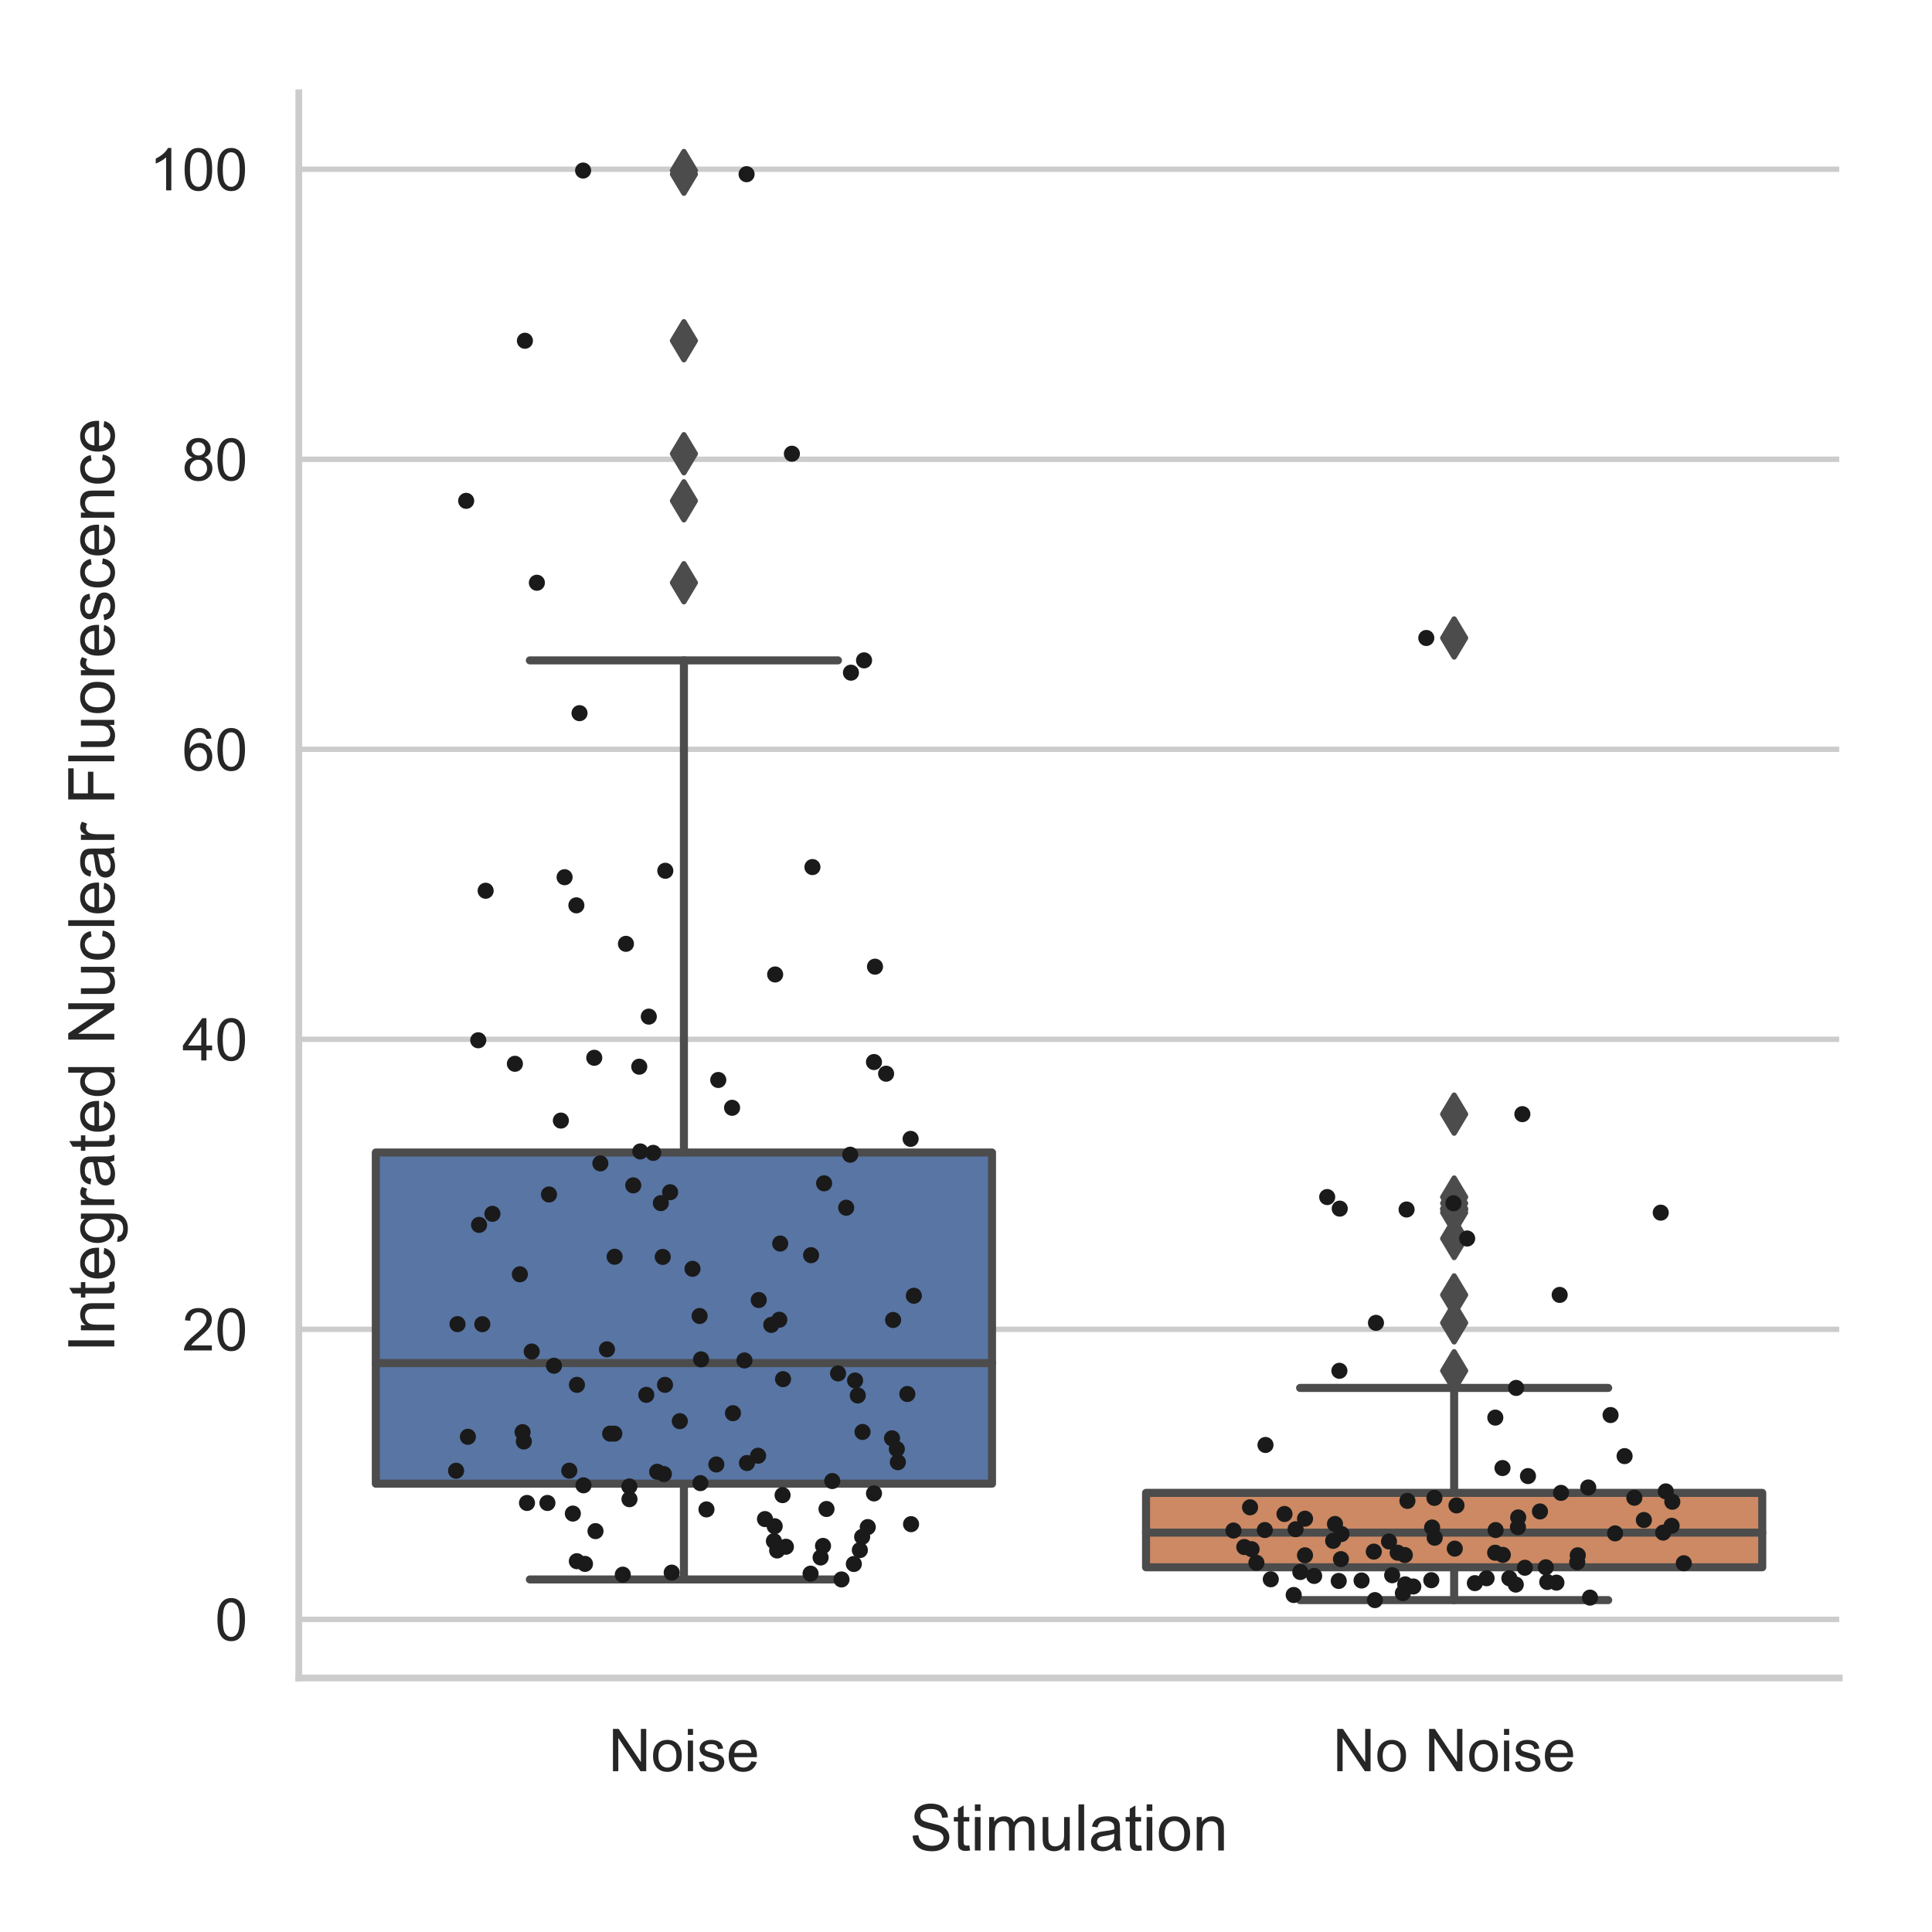 <?xml version="1.0" encoding="utf-8" standalone="no"?>
<!DOCTYPE svg PUBLIC "-//W3C//DTD SVG 1.1//EN"
  "http://www.w3.org/Graphics/SVG/1.1/DTD/svg11.dtd">
<!-- Created with matplotlib (http://matplotlib.org/) -->
<svg height="360pt" version="1.1" viewBox="0 0 360 360" width="360pt" xmlns="http://www.w3.org/2000/svg" xmlns:xlink="http://www.w3.org/1999/xlink">
 <defs>
  <style type="text/css">
*{stroke-linecap:butt;stroke-linejoin:round;}
  </style>
 </defs>
 <g id="figure_1">
  <g id="patch_1">
   <path d="M 0 360 
L 360 360 
L 360 0 
L 0 0 
z
" style="fill:#ffffff;"/>
  </g>
  <g id="axes_1">
   <g id="patch_2">
    <path d="M 55.676 312.66 
L 342.72 312.66 
L 342.72 17.28 
L 55.676 17.28 
z
" style="fill:#ffffff;"/>
   </g>
   <g id="matplotlib.axis_1">
    <g id="xtick_1">
     <g id="text_1">
      <!-- Noise -->
      <defs>
       <path d="M 7.625 0 
L 7.625 71.578 
L 17.328 71.578 
L 54.938 15.375 
L 54.938 71.578 
L 64.016 71.578 
L 64.016 0 
L 54.297 0 
L 16.703 56.25 
L 16.703 0 
z
" id="ArialMT-4e"/>
       <path d="M 3.328 25.922 
Q 3.328 40.328 11.328 47.266 
Q 18.016 53.031 27.641 53.031 
Q 38.328 53.031 45.109 46.016 
Q 51.906 39.016 51.906 26.656 
Q 51.906 16.656 48.906 10.906 
Q 45.906 5.172 40.156 2 
Q 34.422 -1.172 27.641 -1.172 
Q 16.75 -1.172 10.031 5.812 
Q 3.328 12.797 3.328 25.922 
z
M 12.359 25.922 
Q 12.359 15.969 16.703 11.016 
Q 21.047 6.062 27.641 6.062 
Q 34.188 6.062 38.531 11.031 
Q 42.875 16.016 42.875 26.219 
Q 42.875 35.844 38.5 40.797 
Q 34.125 45.75 27.641 45.75 
Q 21.047 45.75 16.703 40.812 
Q 12.359 35.891 12.359 25.922 
z
" id="ArialMT-6f"/>
       <path d="M 6.641 61.469 
L 6.641 71.578 
L 15.438 71.578 
L 15.438 61.469 
z
M 6.641 0 
L 6.641 51.859 
L 15.438 51.859 
L 15.438 0 
z
" id="ArialMT-69"/>
       <path d="M 3.078 15.484 
L 11.766 16.844 
Q 12.5 11.625 15.844 8.844 
Q 19.188 6.062 25.203 6.062 
Q 31.25 6.062 34.172 8.516 
Q 37.109 10.984 37.109 14.312 
Q 37.109 17.281 34.516 19 
Q 32.719 20.172 25.531 21.969 
Q 15.875 24.422 12.141 26.203 
Q 8.406 27.984 6.469 31.125 
Q 4.547 34.281 4.547 38.094 
Q 4.547 41.547 6.125 44.5 
Q 7.719 47.469 10.453 49.422 
Q 12.5 50.922 16.031 51.969 
Q 19.578 53.031 23.641 53.031 
Q 29.734 53.031 34.344 51.266 
Q 38.969 49.516 41.156 46.5 
Q 43.359 43.5 44.188 38.484 
L 35.594 37.312 
Q 35.016 41.312 32.203 43.547 
Q 29.391 45.797 24.266 45.797 
Q 18.219 45.797 15.625 43.797 
Q 13.031 41.797 13.031 39.109 
Q 13.031 37.406 14.109 36.031 
Q 15.188 34.625 17.484 33.688 
Q 18.797 33.203 25.25 31.453 
Q 34.578 28.953 38.25 27.359 
Q 41.938 25.781 44.031 22.75 
Q 46.141 19.734 46.141 15.234 
Q 46.141 10.844 43.578 6.953 
Q 41.016 3.078 36.172 0.953 
Q 31.344 -1.172 25.25 -1.172 
Q 15.141 -1.172 9.844 3.031 
Q 4.547 7.234 3.078 15.484 
z
" id="ArialMT-73"/>
       <path d="M 42.094 16.703 
L 51.172 15.578 
Q 49.031 7.625 43.219 3.219 
Q 37.406 -1.172 28.375 -1.172 
Q 17 -1.172 10.328 5.828 
Q 3.656 12.844 3.656 25.484 
Q 3.656 38.578 10.391 45.797 
Q 17.141 53.031 27.875 53.031 
Q 38.281 53.031 44.875 45.953 
Q 51.469 38.875 51.469 26.031 
Q 51.469 25.25 51.422 23.688 
L 12.75 23.688 
Q 13.234 15.141 17.578 10.594 
Q 21.922 6.062 28.422 6.062 
Q 33.25 6.062 36.672 8.594 
Q 40.094 11.141 42.094 16.703 
z
M 13.234 30.906 
L 42.188 30.906 
Q 41.609 37.453 38.875 40.719 
Q 34.672 45.797 27.984 45.797 
Q 21.922 45.797 17.797 41.75 
Q 13.672 37.703 13.234 30.906 
z
" id="ArialMT-65"/>
      </defs>
      <g style="fill:#262626;" transform="translate(113.376 330.034)scale(0.11 -0.11)">
       <use xlink:href="#ArialMT-4e"/>
       <use x="72.217" xlink:href="#ArialMT-6f"/>
       <use x="127.832" xlink:href="#ArialMT-69"/>
       <use x="150.049" xlink:href="#ArialMT-73"/>
       <use x="200.049" xlink:href="#ArialMT-65"/>
      </g>
     </g>
    </g>
    <g id="xtick_2">
     <g id="text_2">
      <!-- No Noise -->
      <defs>
       <path id="ArialMT-20"/>
      </defs>
      <g style="fill:#262626;" transform="translate(248.339 330.034)scale(0.11 -0.11)">
       <use xlink:href="#ArialMT-4e"/>
       <use x="72.217" xlink:href="#ArialMT-6f"/>
       <use x="127.832" xlink:href="#ArialMT-20"/>
       <use x="155.615" xlink:href="#ArialMT-4e"/>
       <use x="227.832" xlink:href="#ArialMT-6f"/>
       <use x="283.447" xlink:href="#ArialMT-69"/>
       <use x="305.664" xlink:href="#ArialMT-73"/>
       <use x="355.664" xlink:href="#ArialMT-65"/>
      </g>
     </g>
    </g>
    <g id="text_3">
     <!-- Stimulation -->
     <defs>
      <path d="M 4.5 23 
L 13.422 23.781 
Q 14.062 18.406 16.375 14.969 
Q 18.703 11.531 23.578 9.406 
Q 28.469 7.281 34.578 7.281 
Q 39.984 7.281 44.141 8.891 
Q 48.297 10.5 50.312 13.297 
Q 52.344 16.109 52.344 19.438 
Q 52.344 22.797 50.391 25.312 
Q 48.438 27.828 43.953 29.547 
Q 41.062 30.672 31.203 33.031 
Q 21.344 35.406 17.391 37.5 
Q 12.25 40.188 9.734 44.156 
Q 7.234 48.141 7.234 53.078 
Q 7.234 58.5 10.297 63.203 
Q 13.375 67.922 19.281 70.359 
Q 25.203 72.797 32.422 72.797 
Q 40.375 72.797 46.453 70.234 
Q 52.547 67.672 55.812 62.688 
Q 59.078 57.719 59.328 51.422 
L 50.25 50.734 
Q 49.516 57.516 45.281 60.984 
Q 41.062 64.453 32.812 64.453 
Q 24.219 64.453 20.281 61.297 
Q 16.359 58.156 16.359 53.719 
Q 16.359 49.859 19.141 47.359 
Q 21.875 44.875 33.422 42.266 
Q 44.969 39.656 49.266 37.703 
Q 55.516 34.812 58.484 30.391 
Q 61.469 25.984 61.469 20.219 
Q 61.469 14.5 58.203 9.438 
Q 54.938 4.391 48.797 1.578 
Q 42.672 -1.219 35.016 -1.219 
Q 25.297 -1.219 18.719 1.609 
Q 12.156 4.438 8.422 10.125 
Q 4.688 15.828 4.5 23 
z
" id="ArialMT-53"/>
      <path d="M 25.781 7.859 
L 27.047 0.094 
Q 23.344 -0.688 20.406 -0.688 
Q 15.625 -0.688 12.984 0.828 
Q 10.359 2.344 9.281 4.812 
Q 8.203 7.281 8.203 15.188 
L 8.203 45.016 
L 1.766 45.016 
L 1.766 51.859 
L 8.203 51.859 
L 8.203 64.703 
L 16.938 69.969 
L 16.938 51.859 
L 25.781 51.859 
L 25.781 45.016 
L 16.938 45.016 
L 16.938 14.703 
Q 16.938 10.938 17.406 9.859 
Q 17.875 8.797 18.922 8.156 
Q 19.969 7.516 21.922 7.516 
Q 23.391 7.516 25.781 7.859 
z
" id="ArialMT-74"/>
      <path d="M 6.594 0 
L 6.594 51.859 
L 14.453 51.859 
L 14.453 44.578 
Q 16.891 48.391 20.938 50.703 
Q 25 53.031 30.172 53.031 
Q 35.938 53.031 39.625 50.641 
Q 43.312 48.25 44.828 43.953 
Q 50.984 53.031 60.844 53.031 
Q 68.562 53.031 72.703 48.75 
Q 76.859 44.484 76.859 35.594 
L 76.859 0 
L 68.109 0 
L 68.109 32.672 
Q 68.109 37.938 67.25 40.25 
Q 66.406 42.578 64.156 43.984 
Q 61.922 45.406 58.891 45.406 
Q 53.422 45.406 49.797 41.766 
Q 46.188 38.141 46.188 30.125 
L 46.188 0 
L 37.406 0 
L 37.406 33.688 
Q 37.406 39.547 35.25 42.469 
Q 33.109 45.406 28.219 45.406 
Q 24.516 45.406 21.359 43.453 
Q 18.219 41.5 16.797 37.734 
Q 15.375 33.984 15.375 26.906 
L 15.375 0 
z
" id="ArialMT-6d"/>
      <path d="M 40.578 0 
L 40.578 7.625 
Q 34.516 -1.172 24.125 -1.172 
Q 19.531 -1.172 15.547 0.578 
Q 11.578 2.344 9.641 5 
Q 7.719 7.672 6.938 11.531 
Q 6.391 14.109 6.391 19.734 
L 6.391 51.859 
L 15.188 51.859 
L 15.188 23.094 
Q 15.188 16.219 15.719 13.812 
Q 16.547 10.359 19.234 8.375 
Q 21.922 6.391 25.875 6.391 
Q 29.828 6.391 33.297 8.422 
Q 36.766 10.453 38.203 13.938 
Q 39.656 17.438 39.656 24.078 
L 39.656 51.859 
L 48.438 51.859 
L 48.438 0 
z
" id="ArialMT-75"/>
      <path d="M 6.391 0 
L 6.391 71.578 
L 15.188 71.578 
L 15.188 0 
z
" id="ArialMT-6c"/>
      <path d="M 40.438 6.391 
Q 35.547 2.25 31.031 0.531 
Q 26.516 -1.172 21.344 -1.172 
Q 12.797 -1.172 8.203 3 
Q 3.609 7.172 3.609 13.672 
Q 3.609 17.484 5.344 20.625 
Q 7.078 23.781 9.891 25.688 
Q 12.703 27.594 16.219 28.562 
Q 18.797 29.25 24.031 29.891 
Q 34.672 31.156 39.703 32.906 
Q 39.75 34.719 39.75 35.203 
Q 39.75 40.578 37.25 42.781 
Q 33.891 45.75 27.25 45.75 
Q 21.047 45.75 18.094 43.578 
Q 15.141 41.406 13.719 35.891 
L 5.125 37.062 
Q 6.297 42.578 8.984 45.969 
Q 11.672 49.359 16.75 51.188 
Q 21.828 53.031 28.516 53.031 
Q 35.156 53.031 39.297 51.469 
Q 43.453 49.906 45.406 47.531 
Q 47.359 45.172 48.141 41.547 
Q 48.578 39.312 48.578 33.453 
L 48.578 21.734 
Q 48.578 9.469 49.141 6.219 
Q 49.703 2.984 51.375 0 
L 42.188 0 
Q 40.828 2.734 40.438 6.391 
z
M 39.703 26.031 
Q 34.906 24.078 25.344 22.703 
Q 19.922 21.922 17.672 20.938 
Q 15.438 19.969 14.203 18.094 
Q 12.984 16.219 12.984 13.922 
Q 12.984 10.406 15.641 8.062 
Q 18.312 5.719 23.438 5.719 
Q 28.516 5.719 32.469 7.938 
Q 36.422 10.156 38.281 14.016 
Q 39.703 17 39.703 22.797 
z
" id="ArialMT-61"/>
      <path d="M 6.594 0 
L 6.594 51.859 
L 14.5 51.859 
L 14.5 44.484 
Q 20.219 53.031 31 53.031 
Q 35.688 53.031 39.625 51.344 
Q 43.562 49.656 45.516 46.922 
Q 47.469 44.188 48.25 40.438 
Q 48.734 37.984 48.734 31.891 
L 48.734 0 
L 39.938 0 
L 39.938 31.547 
Q 39.938 36.922 38.906 39.578 
Q 37.891 42.234 35.281 43.812 
Q 32.672 45.406 29.156 45.406 
Q 23.531 45.406 19.453 41.844 
Q 15.375 38.281 15.375 28.328 
L 15.375 0 
z
" id="ArialMT-6e"/>
     </defs>
     <g style="fill:#262626;" transform="translate(169.519 344.809)scale(0.12 -0.12)">
      <use xlink:href="#ArialMT-53"/>
      <use x="66.699" xlink:href="#ArialMT-74"/>
      <use x="94.482" xlink:href="#ArialMT-69"/>
      <use x="116.699" xlink:href="#ArialMT-6d"/>
      <use x="200" xlink:href="#ArialMT-75"/>
      <use x="255.615" xlink:href="#ArialMT-6c"/>
      <use x="277.832" xlink:href="#ArialMT-61"/>
      <use x="333.447" xlink:href="#ArialMT-74"/>
      <use x="361.23" xlink:href="#ArialMT-69"/>
      <use x="383.447" xlink:href="#ArialMT-6f"/>
      <use x="439.062" xlink:href="#ArialMT-6e"/>
     </g>
    </g>
   </g>
   <g id="matplotlib.axis_2">
    <g id="ytick_1">
     <g id="line2d_1">
      <path clip-path="url(#pfb926c7685)" d="M 55.676 301.742 
L 342.72 301.742 
" style="fill:none;stroke:#cccccc;stroke-linecap:round;"/>
     </g>
     <g id="text_4">
      <!-- 0 -->
      <defs>
       <path d="M 4.156 35.297 
Q 4.156 48 6.766 55.734 
Q 9.375 63.484 14.516 67.672 
Q 19.672 71.875 27.484 71.875 
Q 33.25 71.875 37.594 69.547 
Q 41.938 67.234 44.766 62.859 
Q 47.609 58.5 49.219 52.219 
Q 50.828 45.953 50.828 35.297 
Q 50.828 22.703 48.234 14.969 
Q 45.656 7.234 40.5 3 
Q 35.359 -1.219 27.484 -1.219 
Q 17.141 -1.219 11.234 6.203 
Q 4.156 15.141 4.156 35.297 
z
M 13.188 35.297 
Q 13.188 17.672 17.312 11.828 
Q 21.438 6 27.484 6 
Q 33.547 6 37.672 11.859 
Q 41.797 17.719 41.797 35.297 
Q 41.797 52.984 37.672 58.781 
Q 33.547 64.594 27.391 64.594 
Q 21.344 64.594 17.719 59.469 
Q 13.188 52.938 13.188 35.297 
z
" id="ArialMT-30"/>
      </defs>
      <g style="fill:#262626;" transform="translate(40.059 305.679)scale(0.11 -0.11)">
       <use xlink:href="#ArialMT-30"/>
      </g>
     </g>
    </g>
    <g id="ytick_2">
     <g id="line2d_2">
      <path clip-path="url(#pfb926c7685)" d="M 55.676 247.701 
L 342.72 247.701 
" style="fill:none;stroke:#cccccc;stroke-linecap:round;"/>
     </g>
     <g id="text_5">
      <!-- 20 -->
      <defs>
       <path d="M 50.344 8.453 
L 50.344 0 
L 3.031 0 
Q 2.938 3.172 4.047 6.109 
Q 5.859 10.938 9.828 15.625 
Q 13.812 20.312 21.344 26.469 
Q 33.016 36.031 37.109 41.625 
Q 41.219 47.219 41.219 52.203 
Q 41.219 57.422 37.469 61 
Q 33.734 64.594 27.734 64.594 
Q 21.391 64.594 17.578 60.781 
Q 13.766 56.984 13.719 50.25 
L 4.688 51.172 
Q 5.609 61.281 11.656 66.578 
Q 17.719 71.875 27.938 71.875 
Q 38.234 71.875 44.234 66.156 
Q 50.25 60.453 50.25 52 
Q 50.25 47.703 48.484 43.547 
Q 46.734 39.406 42.656 34.812 
Q 38.578 30.219 29.109 22.219 
Q 21.188 15.578 18.938 13.203 
Q 16.703 10.844 15.234 8.453 
z
" id="ArialMT-32"/>
      </defs>
      <g style="fill:#262626;" transform="translate(33.942 251.638)scale(0.11 -0.11)">
       <use xlink:href="#ArialMT-32"/>
       <use x="55.615" xlink:href="#ArialMT-30"/>
      </g>
     </g>
    </g>
    <g id="ytick_3">
     <g id="line2d_3">
      <path clip-path="url(#pfb926c7685)" d="M 55.676 193.661 
L 342.72 193.661 
" style="fill:none;stroke:#cccccc;stroke-linecap:round;"/>
     </g>
     <g id="text_6">
      <!-- 40 -->
      <defs>
       <path d="M 32.328 0 
L 32.328 17.141 
L 1.266 17.141 
L 1.266 25.203 
L 33.938 71.578 
L 41.109 71.578 
L 41.109 25.203 
L 50.781 25.203 
L 50.781 17.141 
L 41.109 17.141 
L 41.109 0 
z
M 32.328 25.203 
L 32.328 57.469 
L 9.906 25.203 
z
" id="ArialMT-34"/>
      </defs>
      <g style="fill:#262626;" transform="translate(33.942 197.597)scale(0.11 -0.11)">
       <use xlink:href="#ArialMT-34"/>
       <use x="55.615" xlink:href="#ArialMT-30"/>
      </g>
     </g>
    </g>
    <g id="ytick_4">
     <g id="line2d_4">
      <path clip-path="url(#pfb926c7685)" d="M 55.676 139.62 
L 342.72 139.62 
" style="fill:none;stroke:#cccccc;stroke-linecap:round;"/>
     </g>
     <g id="text_7">
      <!-- 60 -->
      <defs>
       <path d="M 49.75 54.047 
L 41.016 53.375 
Q 39.844 58.547 37.703 60.891 
Q 34.125 64.656 28.906 64.656 
Q 24.703 64.656 21.531 62.312 
Q 17.391 59.281 14.984 53.469 
Q 12.594 47.656 12.5 36.922 
Q 15.672 41.75 20.266 44.094 
Q 24.859 46.438 29.891 46.438 
Q 38.672 46.438 44.844 39.969 
Q 51.031 33.5 51.031 23.25 
Q 51.031 16.5 48.125 10.719 
Q 45.219 4.938 40.141 1.859 
Q 35.062 -1.219 28.609 -1.219 
Q 17.625 -1.219 10.688 6.859 
Q 3.766 14.938 3.766 33.5 
Q 3.766 54.25 11.422 63.672 
Q 18.109 71.875 29.438 71.875 
Q 37.891 71.875 43.281 67.141 
Q 48.688 62.406 49.75 54.047 
z
M 13.875 23.188 
Q 13.875 18.656 15.797 14.5 
Q 17.719 10.359 21.188 8.172 
Q 24.656 6 28.469 6 
Q 34.031 6 38.031 10.484 
Q 42.047 14.984 42.047 22.703 
Q 42.047 30.125 38.078 34.391 
Q 34.125 38.672 28.125 38.672 
Q 22.172 38.672 18.016 34.391 
Q 13.875 30.125 13.875 23.188 
z
" id="ArialMT-36"/>
      </defs>
      <g style="fill:#262626;" transform="translate(33.942 143.557)scale(0.11 -0.11)">
       <use xlink:href="#ArialMT-36"/>
       <use x="55.615" xlink:href="#ArialMT-30"/>
      </g>
     </g>
    </g>
    <g id="ytick_5">
     <g id="line2d_5">
      <path clip-path="url(#pfb926c7685)" d="M 55.676 85.579 
L 342.72 85.579 
" style="fill:none;stroke:#cccccc;stroke-linecap:round;"/>
     </g>
     <g id="text_8">
      <!-- 80 -->
      <defs>
       <path d="M 17.672 38.812 
Q 12.203 40.828 9.562 44.531 
Q 6.938 48.25 6.938 53.422 
Q 6.938 61.234 12.547 66.547 
Q 18.172 71.875 27.484 71.875 
Q 36.859 71.875 42.578 66.422 
Q 48.297 60.984 48.297 53.172 
Q 48.297 48.188 45.672 44.5 
Q 43.062 40.828 37.75 38.812 
Q 44.344 36.672 47.781 31.875 
Q 51.219 27.094 51.219 20.453 
Q 51.219 11.281 44.719 5.031 
Q 38.234 -1.219 27.641 -1.219 
Q 17.047 -1.219 10.547 5.047 
Q 4.047 11.328 4.047 20.703 
Q 4.047 27.688 7.594 32.391 
Q 11.141 37.109 17.672 38.812 
z
M 15.922 53.719 
Q 15.922 48.641 19.188 45.406 
Q 22.469 42.188 27.688 42.188 
Q 32.766 42.188 36.016 45.375 
Q 39.266 48.578 39.266 53.219 
Q 39.266 58.062 35.906 61.359 
Q 32.562 64.656 27.594 64.656 
Q 22.562 64.656 19.234 61.422 
Q 15.922 58.203 15.922 53.719 
z
M 13.094 20.656 
Q 13.094 16.891 14.875 13.375 
Q 16.656 9.859 20.172 7.922 
Q 23.688 6 27.734 6 
Q 34.031 6 38.125 10.047 
Q 42.234 14.109 42.234 20.359 
Q 42.234 26.703 38.016 30.859 
Q 33.797 35.016 27.438 35.016 
Q 21.234 35.016 17.156 30.906 
Q 13.094 26.812 13.094 20.656 
z
" id="ArialMT-38"/>
      </defs>
      <g style="fill:#262626;" transform="translate(33.942 89.516)scale(0.11 -0.11)">
       <use xlink:href="#ArialMT-38"/>
       <use x="55.615" xlink:href="#ArialMT-30"/>
      </g>
     </g>
    </g>
    <g id="ytick_6">
     <g id="line2d_6">
      <path clip-path="url(#pfb926c7685)" d="M 55.676 31.539 
L 342.72 31.539 
" style="fill:none;stroke:#cccccc;stroke-linecap:round;"/>
     </g>
     <g id="text_9">
      <!-- 100 -->
      <defs>
       <path d="M 37.25 0 
L 28.469 0 
L 28.469 56 
Q 25.297 52.984 20.141 49.953 
Q 14.984 46.922 10.891 45.406 
L 10.891 53.906 
Q 18.266 57.375 23.781 62.297 
Q 29.297 67.234 31.594 71.875 
L 37.25 71.875 
z
" id="ArialMT-31"/>
      </defs>
      <g style="fill:#262626;" transform="translate(27.825 35.476)scale(0.11 -0.11)">
       <use xlink:href="#ArialMT-31"/>
       <use x="55.615" xlink:href="#ArialMT-30"/>
       <use x="111.23" xlink:href="#ArialMT-30"/>
      </g>
     </g>
    </g>
    <g id="text_10">
     <!-- Integrated Nuclear Fluorescence -->
     <defs>
      <path d="M 9.328 0 
L 9.328 71.578 
L 18.797 71.578 
L 18.797 0 
z
" id="ArialMT-49"/>
      <path d="M 4.984 -4.297 
L 13.531 -5.562 
Q 14.062 -9.516 16.5 -11.328 
Q 19.781 -13.766 25.438 -13.766 
Q 31.547 -13.766 34.859 -11.328 
Q 38.188 -8.891 39.359 -4.5 
Q 40.047 -1.812 39.984 6.781 
Q 34.234 0 25.641 0 
Q 14.938 0 9.078 7.719 
Q 3.219 15.438 3.219 26.219 
Q 3.219 33.641 5.906 39.906 
Q 8.594 46.188 13.688 49.609 
Q 18.797 53.031 25.688 53.031 
Q 34.859 53.031 40.828 45.609 
L 40.828 51.859 
L 48.922 51.859 
L 48.922 7.031 
Q 48.922 -5.078 46.453 -10.125 
Q 44 -15.188 38.641 -18.109 
Q 33.297 -21.047 25.484 -21.047 
Q 16.219 -21.047 10.5 -16.875 
Q 4.781 -12.703 4.984 -4.297 
z
M 12.25 26.859 
Q 12.25 16.656 16.297 11.969 
Q 20.359 7.281 26.469 7.281 
Q 32.516 7.281 36.609 11.938 
Q 40.719 16.609 40.719 26.562 
Q 40.719 36.078 36.5 40.906 
Q 32.281 45.75 26.312 45.75 
Q 20.453 45.75 16.344 40.984 
Q 12.25 36.234 12.25 26.859 
z
" id="ArialMT-67"/>
      <path d="M 6.5 0 
L 6.5 51.859 
L 14.406 51.859 
L 14.406 44 
Q 17.438 49.516 20 51.266 
Q 22.562 53.031 25.641 53.031 
Q 30.078 53.031 34.672 50.203 
L 31.641 42.047 
Q 28.422 43.953 25.203 43.953 
Q 22.312 43.953 20.016 42.219 
Q 17.719 40.484 16.75 37.406 
Q 15.281 32.719 15.281 27.156 
L 15.281 0 
z
" id="ArialMT-72"/>
      <path d="M 40.234 0 
L 40.234 6.547 
Q 35.297 -1.172 25.734 -1.172 
Q 19.531 -1.172 14.328 2.25 
Q 9.125 5.672 6.266 11.797 
Q 3.422 17.922 3.422 25.875 
Q 3.422 33.641 6 39.969 
Q 8.594 46.297 13.766 49.656 
Q 18.953 53.031 25.344 53.031 
Q 30.031 53.031 33.688 51.047 
Q 37.359 49.078 39.656 45.906 
L 39.656 71.578 
L 48.391 71.578 
L 48.391 0 
z
M 12.453 25.875 
Q 12.453 15.922 16.641 10.984 
Q 20.844 6.062 26.562 6.062 
Q 32.328 6.062 36.344 10.766 
Q 40.375 15.484 40.375 25.141 
Q 40.375 35.797 36.266 40.766 
Q 32.172 45.75 26.172 45.75 
Q 20.312 45.75 16.375 40.969 
Q 12.453 36.188 12.453 25.875 
z
" id="ArialMT-64"/>
      <path d="M 40.438 19 
L 49.078 17.875 
Q 47.656 8.938 41.812 3.875 
Q 35.984 -1.172 27.484 -1.172 
Q 16.844 -1.172 10.375 5.781 
Q 3.906 12.75 3.906 25.734 
Q 3.906 34.125 6.688 40.422 
Q 9.469 46.734 15.156 49.875 
Q 20.844 53.031 27.547 53.031 
Q 35.984 53.031 41.359 48.75 
Q 46.734 44.484 48.25 36.625 
L 39.703 35.297 
Q 38.484 40.531 35.375 43.156 
Q 32.281 45.797 27.875 45.797 
Q 21.234 45.797 17.078 41.031 
Q 12.938 36.281 12.938 25.984 
Q 12.938 15.531 16.938 10.797 
Q 20.953 6.062 27.391 6.062 
Q 32.562 6.062 36.031 9.234 
Q 39.5 12.406 40.438 19 
z
" id="ArialMT-63"/>
      <path d="M 8.203 0 
L 8.203 71.578 
L 56.5 71.578 
L 56.5 63.141 
L 17.672 63.141 
L 17.672 40.969 
L 51.266 40.969 
L 51.266 32.516 
L 17.672 32.516 
L 17.672 0 
z
" id="ArialMT-46"/>
     </defs>
     <g style="fill:#262626;" transform="translate(21.3 252.01)rotate(-90)scale(0.12 -0.12)">
      <use xlink:href="#ArialMT-49"/>
      <use x="27.783" xlink:href="#ArialMT-6e"/>
      <use x="83.398" xlink:href="#ArialMT-74"/>
      <use x="111.182" xlink:href="#ArialMT-65"/>
      <use x="166.797" xlink:href="#ArialMT-67"/>
      <use x="222.412" xlink:href="#ArialMT-72"/>
      <use x="255.713" xlink:href="#ArialMT-61"/>
      <use x="311.328" xlink:href="#ArialMT-74"/>
      <use x="339.111" xlink:href="#ArialMT-65"/>
      <use x="394.727" xlink:href="#ArialMT-64"/>
      <use x="450.342" xlink:href="#ArialMT-20"/>
      <use x="478.125" xlink:href="#ArialMT-4e"/>
      <use x="550.342" xlink:href="#ArialMT-75"/>
      <use x="605.957" xlink:href="#ArialMT-63"/>
      <use x="655.957" xlink:href="#ArialMT-6c"/>
      <use x="678.174" xlink:href="#ArialMT-65"/>
      <use x="733.789" xlink:href="#ArialMT-61"/>
      <use x="789.404" xlink:href="#ArialMT-72"/>
      <use x="822.705" xlink:href="#ArialMT-20"/>
      <use x="850.488" xlink:href="#ArialMT-46"/>
      <use x="911.572" xlink:href="#ArialMT-6c"/>
      <use x="933.789" xlink:href="#ArialMT-75"/>
      <use x="989.404" xlink:href="#ArialMT-6f"/>
      <use x="1045.02" xlink:href="#ArialMT-72"/>
      <use x="1078.32" xlink:href="#ArialMT-65"/>
      <use x="1133.936" xlink:href="#ArialMT-73"/>
      <use x="1183.936" xlink:href="#ArialMT-63"/>
      <use x="1233.936" xlink:href="#ArialMT-65"/>
      <use x="1289.551" xlink:href="#ArialMT-6e"/>
      <use x="1345.166" xlink:href="#ArialMT-63"/>
      <use x="1395.166" xlink:href="#ArialMT-65"/>
     </g>
    </g>
   </g>
   <g id="patch_3">
    <path clip-path="url(#pfb926c7685)" d="M 70.028 276.461 
L 184.846 276.461 
L 184.846 214.754 
L 70.028 214.754 
L 70.028 276.461 
z
" style="fill:#5875a4;stroke:#4c4c4c;stroke-linejoin:miter;stroke-width:1.5;"/>
   </g>
   <g id="patch_4">
    <path clip-path="url(#pfb926c7685)" d="M 213.55 292.04 
L 328.368 292.04 
L 328.368 278.174 
L 213.55 278.174 
L 213.55 292.04 
z
" style="fill:#cc8963;stroke:#4c4c4c;stroke-linejoin:miter;stroke-width:1.5;"/>
   </g>
   <g id="line2d_7">
    <path clip-path="url(#pfb926c7685)" d="M 127.437 276.461 
L 127.437 294.307 
" style="fill:none;stroke:#4c4c4c;stroke-linecap:round;stroke-width:1.5;"/>
   </g>
   <g id="line2d_8">
    <path clip-path="url(#pfb926c7685)" d="M 127.437 214.754 
L 127.437 123.049 
" style="fill:none;stroke:#4c4c4c;stroke-linecap:round;stroke-width:1.5;"/>
   </g>
   <g id="line2d_9">
    <path clip-path="url(#pfb926c7685)" d="M 98.733 294.307 
L 156.142 294.307 
" style="fill:none;stroke:#4c4c4c;stroke-linecap:round;stroke-width:1.5;"/>
   </g>
   <g id="line2d_10">
    <path clip-path="url(#pfb926c7685)" d="M 98.733 123.049 
L 156.142 123.049 
" style="fill:none;stroke:#4c4c4c;stroke-linecap:round;stroke-width:1.5;"/>
   </g>
   <g id="line2d_11">
    <defs>
     <path d="M 0 3.536 
L 2.121 0 
L 0 -3.536 
L -2.121 0 
z
" id="m1d7b64effc" style="stroke:#4c4c4c;stroke-linejoin:miter;"/>
    </defs>
    <g clip-path="url(#pfb926c7685)">
     <use style="fill:#4c4c4c;stroke:#4c4c4c;stroke-linejoin:miter;" x="127.437" xlink:href="#m1d7b64effc" y="84.545"/>
     <use style="fill:#4c4c4c;stroke:#4c4c4c;stroke-linejoin:miter;" x="127.437" xlink:href="#m1d7b64effc" y="32.46"/>
     <use style="fill:#4c4c4c;stroke:#4c4c4c;stroke-linejoin:miter;" x="127.437" xlink:href="#m1d7b64effc" y="93.325"/>
     <use style="fill:#4c4c4c;stroke:#4c4c4c;stroke-linejoin:miter;" x="127.437" xlink:href="#m1d7b64effc" y="63.494"/>
     <use style="fill:#4c4c4c;stroke:#4c4c4c;stroke-linejoin:miter;" x="127.437" xlink:href="#m1d7b64effc" y="108.586"/>
     <use style="fill:#4c4c4c;stroke:#4c4c4c;stroke-linejoin:miter;" x="127.437" xlink:href="#m1d7b64effc" y="31.778"/>
    </g>
   </g>
   <g id="line2d_12">
    <path clip-path="url(#pfb926c7685)" d="M 270.959 292.04 
L 270.959 298.158 
" style="fill:none;stroke:#4c4c4c;stroke-linecap:round;stroke-width:1.5;"/>
   </g>
   <g id="line2d_13">
    <path clip-path="url(#pfb926c7685)" d="M 270.959 278.174 
L 270.959 258.62 
" style="fill:none;stroke:#4c4c4c;stroke-linecap:round;stroke-width:1.5;"/>
   </g>
   <g id="line2d_14">
    <path clip-path="url(#pfb926c7685)" d="M 242.255 298.158 
L 299.663 298.158 
" style="fill:none;stroke:#4c4c4c;stroke-linecap:round;stroke-width:1.5;"/>
   </g>
   <g id="line2d_15">
    <path clip-path="url(#pfb926c7685)" d="M 242.255 258.62 
L 299.663 258.62 
" style="fill:none;stroke:#4c4c4c;stroke-linecap:round;stroke-width:1.5;"/>
   </g>
   <g id="line2d_16">
    <g clip-path="url(#pfb926c7685)">
     <use style="fill:#4c4c4c;stroke:#4c4c4c;stroke-linejoin:miter;" x="270.959" xlink:href="#m1d7b64effc" y="225.961"/>
     <use style="fill:#4c4c4c;stroke:#4c4c4c;stroke-linejoin:miter;" x="270.959" xlink:href="#m1d7b64effc" y="223.054"/>
     <use style="fill:#4c4c4c;stroke:#4c4c4c;stroke-linejoin:miter;" x="270.959" xlink:href="#m1d7b64effc" y="230.778"/>
     <use style="fill:#4c4c4c;stroke:#4c4c4c;stroke-linejoin:miter;" x="270.959" xlink:href="#m1d7b64effc" y="207.603"/>
     <use style="fill:#4c4c4c;stroke:#4c4c4c;stroke-linejoin:miter;" x="270.959" xlink:href="#m1d7b64effc" y="224.214"/>
     <use style="fill:#4c4c4c;stroke:#4c4c4c;stroke-linejoin:miter;" x="270.959" xlink:href="#m1d7b64effc" y="225.21"/>
     <use style="fill:#4c4c4c;stroke:#4c4c4c;stroke-linejoin:miter;" x="270.959" xlink:href="#m1d7b64effc" y="225.373"/>
     <use style="fill:#4c4c4c;stroke:#4c4c4c;stroke-linejoin:miter;" x="270.959" xlink:href="#m1d7b64effc" y="118.878"/>
     <use style="fill:#4c4c4c;stroke:#4c4c4c;stroke-linejoin:miter;" x="270.959" xlink:href="#m1d7b64effc" y="241.286"/>
     <use style="fill:#4c4c4c;stroke:#4c4c4c;stroke-linejoin:miter;" x="270.959" xlink:href="#m1d7b64effc" y="255.426"/>
     <use style="fill:#4c4c4c;stroke:#4c4c4c;stroke-linejoin:miter;" x="270.959" xlink:href="#m1d7b64effc" y="246.495"/>
    </g>
   </g>
   <g id="line2d_17">
    <path clip-path="url(#pfb926c7685)" d="M 70.028 253.992 
L 184.846 253.992 
" style="fill:none;stroke:#4c4c4c;stroke-linecap:round;stroke-width:1.5;"/>
   </g>
   <g id="line2d_18">
    <path clip-path="url(#pfb926c7685)" d="M 213.55 285.579 
L 328.368 285.579 
" style="fill:none;stroke:#4c4c4c;stroke-linecap:round;stroke-width:1.5;"/>
   </g>
   <g id="patch_5">
    <path d="M 55.676 312.66 
L 55.676 17.28 
" style="fill:none;stroke:#cccccc;stroke-linecap:square;stroke-linejoin:miter;stroke-width:1.25;"/>
   </g>
   <g id="patch_6">
    <path d="M 55.676 312.66 
L 342.72 312.66 
" style="fill:none;stroke:#cccccc;stroke-linecap:square;stroke-linejoin:miter;stroke-width:1.25;"/>
   </g>
   <g id="PathCollection_1">
    <defs>
     <path d="M 0 1.5 
C 0.398 1.5 0.779 1.342 1.061 1.061 
C 1.342 0.779 1.5 0.398 1.5 0 
C 1.5 -0.398 1.342 -0.779 1.061 -1.061 
C 0.779 -1.342 0.398 -1.5 0 -1.5 
C -0.398 -1.5 -0.779 -1.342 -1.061 -1.061 
C -1.342 -0.779 -1.5 -0.398 -1.5 0 
C -1.5 0.398 -1.342 0.779 -1.061 1.061 
C -0.779 1.342 -0.398 1.5 0 1.5 
z
" id="C0_0_46d95e6880"/>
    </defs>
    <g clip-path="url(#pfb926c7685)">
     <use style="fill:#1a1a1a;" x="136.574" xlink:href="#C0_0_46d95e6880" y="263.325"/>
    </g>
    <g clip-path="url(#pfb926c7685)">
     <use style="fill:#1a1a1a;" x="91.756" xlink:href="#C0_0_46d95e6880" y="226.181"/>
    </g>
    <g clip-path="url(#pfb926c7685)">
     <use style="fill:#1a1a1a;" x="96.871" xlink:href="#C0_0_46d95e6880" y="237.445"/>
    </g>
    <g clip-path="url(#pfb926c7685)">
     <use style="fill:#1a1a1a;" x="167.11" xlink:href="#C0_0_46d95e6880" y="270.007"/>
    </g>
    <g clip-path="url(#pfb926c7685)">
     <use style="fill:#1a1a1a;" x="147.56" xlink:href="#C0_0_46d95e6880" y="84.545"/>
    </g>
    <g clip-path="url(#pfb926c7685)">
     <use style="fill:#1a1a1a;" x="95.944" xlink:href="#C0_0_46d95e6880" y="198.221"/>
    </g>
    <g clip-path="url(#pfb926c7685)">
     <use style="fill:#1a1a1a;" x="107.502" xlink:href="#C0_0_46d95e6880" y="258.047"/>
    </g>
    <g clip-path="url(#pfb926c7685)">
     <use style="fill:#1a1a1a;" x="119.117" xlink:href="#C0_0_46d95e6880" y="198.762"/>
    </g>
    <g clip-path="url(#pfb926c7685)">
     <use style="fill:#1a1a1a;" x="102.298" xlink:href="#C0_0_46d95e6880" y="222.573"/>
    </g>
    <g clip-path="url(#pfb926c7685)">
     <use style="fill:#1a1a1a;" x="111.867" xlink:href="#C0_0_46d95e6880" y="216.78"/>
    </g>
    <g clip-path="url(#pfb926c7685)">
     <use style="fill:#1a1a1a;" x="117.999" xlink:href="#C0_0_46d95e6880" y="220.875"/>
    </g>
    <g clip-path="url(#pfb926c7685)">
     <use style="fill:#1a1a1a;" x="146.442" xlink:href="#C0_0_46d95e6880" y="288.214"/>
    </g>
    <g clip-path="url(#pfb926c7685)">
     <use style="fill:#1a1a1a;" x="102.005" xlink:href="#C0_0_46d95e6880" y="280.054"/>
    </g>
    <g clip-path="url(#pfb926c7685)">
     <use style="fill:#1a1a1a;" x="104.511" xlink:href="#C0_0_46d95e6880" y="208.804"/>
    </g>
    <g clip-path="url(#pfb926c7685)">
     <use style="fill:#1a1a1a;" x="160.651" xlink:href="#C0_0_46d95e6880" y="286.375"/>
    </g>
    <g clip-path="url(#pfb926c7685)">
     <use style="fill:#1a1a1a;" x="154.006" xlink:href="#C0_0_46d95e6880" y="281.178"/>
    </g>
    <g clip-path="url(#pfb926c7685)">
     <use style="fill:#1a1a1a;" x="166.416" xlink:href="#C0_0_46d95e6880" y="245.958"/>
    </g>
    <g clip-path="url(#pfb926c7685)">
     <use style="fill:#1a1a1a;" x="159.832" xlink:href="#C0_0_46d95e6880" y="260.024"/>
    </g>
    <g clip-path="url(#pfb926c7685)">
     <use style="fill:#1a1a1a;" x="157.676" xlink:href="#C0_0_46d95e6880" y="225.043"/>
    </g>
    <g clip-path="url(#pfb926c7685)">
     <use style="fill:#1a1a1a;" x="163.042" xlink:href="#C0_0_46d95e6880" y="180.127"/>
    </g>
    <g clip-path="url(#pfb926c7685)">
     <use style="fill:#1a1a1a;" x="133.478" xlink:href="#C0_0_46d95e6880" y="272.882"/>
    </g>
    <g clip-path="url(#pfb926c7685)">
     <use style="fill:#1a1a1a;" x="105.204" xlink:href="#C0_0_46d95e6880" y="163.456"/>
    </g>
    <g clip-path="url(#pfb926c7685)">
     <use style="fill:#1a1a1a;" x="142.544" xlink:href="#C0_0_46d95e6880" y="283.057"/>
    </g>
    <g clip-path="url(#pfb926c7685)">
     <use style="fill:#1a1a1a;" x="143.719" xlink:href="#C0_0_46d95e6880" y="246.875"/>
    </g>
    <g clip-path="url(#pfb926c7685)">
     <use style="fill:#1a1a1a;" x="126.673" xlink:href="#C0_0_46d95e6880" y="264.812"/>
    </g>
    <g clip-path="url(#pfb926c7685)">
     <use style="fill:#1a1a1a;" x="156.802" xlink:href="#C0_0_46d95e6880" y="294.307"/>
    </g>
    <g clip-path="url(#pfb926c7685)">
     <use style="fill:#1a1a1a;" x="114.471" xlink:href="#C0_0_46d95e6880" y="267.139"/>
    </g>
    <g clip-path="url(#pfb926c7685)">
     <use style="fill:#1a1a1a;" x="145.377" xlink:href="#C0_0_46d95e6880" y="231.717"/>
    </g>
    <g clip-path="url(#pfb926c7685)">
     <use style="fill:#1a1a1a;" x="87.185" xlink:href="#C0_0_46d95e6880" y="267.723"/>
    </g>
    <g clip-path="url(#pfb926c7685)">
     <use style="fill:#1a1a1a;" x="152.908" xlink:href="#C0_0_46d95e6880" y="290.216"/>
    </g>
    <g clip-path="url(#pfb926c7685)">
     <use style="fill:#1a1a1a;" x="169.762" xlink:href="#C0_0_46d95e6880" y="284.004"/>
    </g>
    <g clip-path="url(#pfb926c7685)">
     <use style="fill:#1a1a1a;" x="169.682" xlink:href="#C0_0_46d95e6880" y="212.21"/>
    </g>
    <g clip-path="url(#pfb926c7685)">
     <use style="fill:#1a1a1a;" x="161.005" xlink:href="#C0_0_46d95e6880" y="123.049"/>
    </g>
    <g clip-path="url(#pfb926c7685)">
     <use style="fill:#1a1a1a;" x="162.851" xlink:href="#C0_0_46d95e6880" y="197.895"/>
    </g>
    <g clip-path="url(#pfb926c7685)">
     <use style="fill:#1a1a1a;" x="123.97" xlink:href="#C0_0_46d95e6880" y="162.256"/>
    </g>
    <g clip-path="url(#pfb926c7685)">
     <use style="fill:#1a1a1a;" x="120.895" xlink:href="#C0_0_46d95e6880" y="189.431"/>
    </g>
    <g clip-path="url(#pfb926c7685)">
     <use style="fill:#1a1a1a;" x="125.162" xlink:href="#C0_0_46d95e6880" y="293.034"/>
    </g>
    <g clip-path="url(#pfb926c7685)">
     <use style="fill:#1a1a1a;" x="145.821" xlink:href="#C0_0_46d95e6880" y="278.598"/>
    </g>
    <g clip-path="url(#pfb926c7685)">
     <use style="fill:#1a1a1a;" x="129.038" xlink:href="#C0_0_46d95e6880" y="236.426"/>
    </g>
    <g clip-path="url(#pfb926c7685)">
     <use style="fill:#1a1a1a;" x="158.563" xlink:href="#C0_0_46d95e6880" y="125.344"/>
    </g>
    <g clip-path="url(#pfb926c7685)">
     <use style="fill:#1a1a1a;" x="139.184" xlink:href="#C0_0_46d95e6880" y="272.613"/>
    </g>
    <g clip-path="url(#pfb926c7685)">
     <use style="fill:#1a1a1a;" x="109.003" xlink:href="#C0_0_46d95e6880" y="291.409"/>
    </g>
    <g clip-path="url(#pfb926c7685)">
     <use style="fill:#1a1a1a;" x="139.115" xlink:href="#C0_0_46d95e6880" y="32.46"/>
    </g>
    <g clip-path="url(#pfb926c7685)">
     <use style="fill:#1a1a1a;" x="89.115" xlink:href="#C0_0_46d95e6880" y="193.838"/>
    </g>
    <g clip-path="url(#pfb926c7685)">
     <use style="fill:#1a1a1a;" x="130.507" xlink:href="#C0_0_46d95e6880" y="276.359"/>
    </g>
    <g clip-path="url(#pfb926c7685)">
     <use style="fill:#1a1a1a;" x="114.531" xlink:href="#C0_0_46d95e6880" y="234.173"/>
    </g>
    <g clip-path="url(#pfb926c7685)">
     <use style="fill:#1a1a1a;" x="121.722" xlink:href="#C0_0_46d95e6880" y="214.82"/>
    </g>
    <g clip-path="url(#pfb926c7685)">
     <use style="fill:#1a1a1a;" x="113.694" xlink:href="#C0_0_46d95e6880" y="267.136"/>
    </g>
    <g clip-path="url(#pfb926c7685)">
     <use style="fill:#1a1a1a;" x="141.255" xlink:href="#C0_0_46d95e6880" y="271.254"/>
    </g>
    <g clip-path="url(#pfb926c7685)">
     <use style="fill:#1a1a1a;" x="89.267" xlink:href="#C0_0_46d95e6880" y="228.236"/>
    </g>
    <g clip-path="url(#pfb926c7685)">
     <use style="fill:#1a1a1a;" x="110.963" xlink:href="#C0_0_46d95e6880" y="285.303"/>
    </g>
    <g clip-path="url(#pfb926c7685)">
     <use style="fill:#1a1a1a;" x="141.381" xlink:href="#C0_0_46d95e6880" y="242.24"/>
    </g>
    <g clip-path="url(#pfb926c7685)">
     <use style="fill:#1a1a1a;" x="86.865" xlink:href="#C0_0_46d95e6880" y="93.325"/>
    </g>
    <g clip-path="url(#pfb926c7685)">
     <use style="fill:#1a1a1a;" x="144.439" xlink:href="#C0_0_46d95e6880" y="181.579"/>
    </g>
    <g clip-path="url(#pfb926c7685)">
     <use style="fill:#1a1a1a;" x="170.282" xlink:href="#C0_0_46d95e6880" y="241.445"/>
    </g>
    <g clip-path="url(#pfb926c7685)">
     <use style="fill:#1a1a1a;" x="84.989" xlink:href="#C0_0_46d95e6880" y="274.051"/>
    </g>
    <g clip-path="url(#pfb926c7685)">
     <use style="fill:#1a1a1a;" x="103.224" xlink:href="#C0_0_46d95e6880" y="254.485"/>
    </g>
    <g clip-path="url(#pfb926c7685)">
     <use style="fill:#1a1a1a;" x="159.1" xlink:href="#C0_0_46d95e6880" y="291.426"/>
    </g>
    <g clip-path="url(#pfb926c7685)">
     <use style="fill:#1a1a1a;" x="144.351" xlink:href="#C0_0_46d95e6880" y="284.392"/>
    </g>
    <g clip-path="url(#pfb926c7685)">
     <use style="fill:#1a1a1a;" x="89.873" xlink:href="#C0_0_46d95e6880" y="246.743"/>
    </g>
    <g clip-path="url(#pfb926c7685)">
     <use style="fill:#1a1a1a;" x="106.078" xlink:href="#C0_0_46d95e6880" y="274.04"/>
    </g>
    <g clip-path="url(#pfb926c7685)">
     <use style="fill:#1a1a1a;" x="151.385" xlink:href="#C0_0_46d95e6880" y="161.567"/>
    </g>
    <g clip-path="url(#pfb926c7685)">
     <use style="fill:#1a1a1a;" x="110.731" xlink:href="#C0_0_46d95e6880" y="197.101"/>
    </g>
    <g clip-path="url(#pfb926c7685)">
     <use style="fill:#1a1a1a;" x="107.486" xlink:href="#C0_0_46d95e6880" y="290.907"/>
    </g>
    <g clip-path="url(#pfb926c7685)">
     <use style="fill:#1a1a1a;" x="153.358" xlink:href="#C0_0_46d95e6880" y="288.058"/>
    </g>
    <g clip-path="url(#pfb926c7685)">
     <use style="fill:#1a1a1a;" x="161.696" xlink:href="#C0_0_46d95e6880" y="284.549"/>
    </g>
    <g clip-path="url(#pfb926c7685)">
     <use style="fill:#1a1a1a;" x="117.294" xlink:href="#C0_0_46d95e6880" y="279.354"/>
    </g>
    <g clip-path="url(#pfb926c7685)">
     <use style="fill:#1a1a1a;" x="116.635" xlink:href="#C0_0_46d95e6880" y="175.867"/>
    </g>
    <g clip-path="url(#pfb926c7685)">
     <use style="fill:#1a1a1a;" x="97.81" xlink:href="#C0_0_46d95e6880" y="63.494"/>
    </g>
    <g clip-path="url(#pfb926c7685)">
     <use style="fill:#1a1a1a;" x="116.047" xlink:href="#C0_0_46d95e6880" y="293.414"/>
    </g>
    <g clip-path="url(#pfb926c7685)">
     <use style="fill:#1a1a1a;" x="117.272" xlink:href="#C0_0_46d95e6880" y="276.981"/>
    </g>
    <g clip-path="url(#pfb926c7685)">
     <use style="fill:#1a1a1a;" x="138.715" xlink:href="#C0_0_46d95e6880" y="253.499"/>
    </g>
    <g clip-path="url(#pfb926c7685)">
     <use style="fill:#1a1a1a;" x="120.427" xlink:href="#C0_0_46d95e6880" y="259.91"/>
    </g>
    <g clip-path="url(#pfb926c7685)">
     <use style="fill:#1a1a1a;" x="107.399" xlink:href="#C0_0_46d95e6880" y="168.696"/>
    </g>
    <g clip-path="url(#pfb926c7685)">
     <use style="fill:#1a1a1a;" x="98.198" xlink:href="#C0_0_46d95e6880" y="280.053"/>
    </g>
    <g clip-path="url(#pfb926c7685)">
     <use style="fill:#1a1a1a;" x="100.04" xlink:href="#C0_0_46d95e6880" y="108.586"/>
    </g>
    <g clip-path="url(#pfb926c7685)">
     <use style="fill:#1a1a1a;" x="145.213" xlink:href="#C0_0_46d95e6880" y="245.915"/>
    </g>
    <g clip-path="url(#pfb926c7685)">
     <use style="fill:#1a1a1a;" x="106.743" xlink:href="#C0_0_46d95e6880" y="282.034"/>
    </g>
    <g clip-path="url(#pfb926c7685)">
     <use style="fill:#1a1a1a;" x="107.987" xlink:href="#C0_0_46d95e6880" y="132.887"/>
    </g>
    <g clip-path="url(#pfb926c7685)">
     <use style="fill:#1a1a1a;" x="97.373" xlink:href="#C0_0_46d95e6880" y="266.855"/>
    </g>
    <g clip-path="url(#pfb926c7685)">
     <use style="fill:#1a1a1a;" x="160.222" xlink:href="#C0_0_46d95e6880" y="288.84"/>
    </g>
    <g clip-path="url(#pfb926c7685)">
     <use style="fill:#1a1a1a;" x="169.068" xlink:href="#C0_0_46d95e6880" y="259.751"/>
    </g>
    <g clip-path="url(#pfb926c7685)">
     <use style="fill:#1a1a1a;" x="108.727" xlink:href="#C0_0_46d95e6880" y="276.767"/>
    </g>
    <g clip-path="url(#pfb926c7685)">
     <use style="fill:#1a1a1a;" x="99.077" xlink:href="#C0_0_46d95e6880" y="251.836"/>
    </g>
    <g clip-path="url(#pfb926c7685)">
     <use style="fill:#1a1a1a;" x="133.839" xlink:href="#C0_0_46d95e6880" y="201.239"/>
    </g>
    <g clip-path="url(#pfb926c7685)">
     <use style="fill:#1a1a1a;" x="97.61" xlink:href="#C0_0_46d95e6880" y="268.598"/>
    </g>
    <g clip-path="url(#pfb926c7685)">
     <use style="fill:#1a1a1a;" x="124.865" xlink:href="#C0_0_46d95e6880" y="222.154"/>
    </g>
    <g clip-path="url(#pfb926c7685)">
     <use style="fill:#1a1a1a;" x="166.218" xlink:href="#C0_0_46d95e6880" y="268.004"/>
    </g>
    <g clip-path="url(#pfb926c7685)">
     <use style="fill:#1a1a1a;" x="156.162" xlink:href="#C0_0_46d95e6880" y="255.917"/>
    </g>
    <g clip-path="url(#pfb926c7685)">
     <use style="fill:#1a1a1a;" x="144.208" xlink:href="#C0_0_46d95e6880" y="287.165"/>
    </g>
    <g clip-path="url(#pfb926c7685)">
     <use style="fill:#1a1a1a;" x="151.134" xlink:href="#C0_0_46d95e6880" y="233.886"/>
    </g>
    <g clip-path="url(#pfb926c7685)">
     <use style="fill:#1a1a1a;" x="131.64" xlink:href="#C0_0_46d95e6880" y="281.257"/>
    </g>
    <g clip-path="url(#pfb926c7685)">
     <use style="fill:#1a1a1a;" x="123.7" xlink:href="#C0_0_46d95e6880" y="274.67"/>
    </g>
    <g clip-path="url(#pfb926c7685)">
     <use style="fill:#1a1a1a;" x="167.303" xlink:href="#C0_0_46d95e6880" y="272.461"/>
    </g>
    <g clip-path="url(#pfb926c7685)">
     <use style="fill:#1a1a1a;" x="158.426" xlink:href="#C0_0_46d95e6880" y="215.163"/>
    </g>
    <g clip-path="url(#pfb926c7685)">
     <use style="fill:#1a1a1a;" x="153.561" xlink:href="#C0_0_46d95e6880" y="220.493"/>
    </g>
    <g clip-path="url(#pfb926c7685)">
     <use style="fill:#1a1a1a;" x="108.654" xlink:href="#C0_0_46d95e6880" y="31.778"/>
    </g>
    <g clip-path="url(#pfb926c7685)">
     <use style="fill:#1a1a1a;" x="85.25" xlink:href="#C0_0_46d95e6880" y="246.731"/>
    </g>
    <g clip-path="url(#pfb926c7685)">
     <use style="fill:#1a1a1a;" x="90.493" xlink:href="#C0_0_46d95e6880" y="165.977"/>
    </g>
    <g clip-path="url(#pfb926c7685)">
     <use style="fill:#1a1a1a;" x="160.718" xlink:href="#C0_0_46d95e6880" y="266.823"/>
    </g>
    <g clip-path="url(#pfb926c7685)">
     <use style="fill:#1a1a1a;" x="130.364" xlink:href="#C0_0_46d95e6880" y="245.217"/>
    </g>
    <g clip-path="url(#pfb926c7685)">
     <use style="fill:#1a1a1a;" x="144.807" xlink:href="#C0_0_46d95e6880" y="288.908"/>
    </g>
    <g clip-path="url(#pfb926c7685)">
     <use style="fill:#1a1a1a;" x="151.039" xlink:href="#C0_0_46d95e6880" y="293.23"/>
    </g>
    <g clip-path="url(#pfb926c7685)">
     <use style="fill:#1a1a1a;" x="123.136" xlink:href="#C0_0_46d95e6880" y="224.185"/>
    </g>
    <g clip-path="url(#pfb926c7685)">
     <use style="fill:#1a1a1a;" x="130.638" xlink:href="#C0_0_46d95e6880" y="253.297"/>
    </g>
    <g clip-path="url(#pfb926c7685)">
     <use style="fill:#1a1a1a;" x="123.914" xlink:href="#C0_0_46d95e6880" y="258.045"/>
    </g>
    <g clip-path="url(#pfb926c7685)">
     <use style="fill:#1a1a1a;" x="145.91" xlink:href="#C0_0_46d95e6880" y="256.985"/>
    </g>
    <g clip-path="url(#pfb926c7685)">
     <use style="fill:#1a1a1a;" x="165.114" xlink:href="#C0_0_46d95e6880" y="200.07"/>
    </g>
    <g clip-path="url(#pfb926c7685)">
     <use style="fill:#1a1a1a;" x="162.857" xlink:href="#C0_0_46d95e6880" y="278.277"/>
    </g>
    <g clip-path="url(#pfb926c7685)">
     <use style="fill:#1a1a1a;" x="136.412" xlink:href="#C0_0_46d95e6880" y="206.42"/>
    </g>
    <g clip-path="url(#pfb926c7685)">
     <use style="fill:#1a1a1a;" x="155.079" xlink:href="#C0_0_46d95e6880" y="275.973"/>
    </g>
    <g clip-path="url(#pfb926c7685)">
     <use style="fill:#1a1a1a;" x="159.332" xlink:href="#C0_0_46d95e6880" y="257.236"/>
    </g>
    <g clip-path="url(#pfb926c7685)">
     <use style="fill:#1a1a1a;" x="122.454" xlink:href="#C0_0_46d95e6880" y="274.243"/>
    </g>
    <g clip-path="url(#pfb926c7685)">
     <use style="fill:#1a1a1a;" x="119.311" xlink:href="#C0_0_46d95e6880" y="214.553"/>
    </g>
    <g clip-path="url(#pfb926c7685)">
     <use style="fill:#1a1a1a;" x="123.491" xlink:href="#C0_0_46d95e6880" y="234.206"/>
    </g>
    <g clip-path="url(#pfb926c7685)">
     <use style="fill:#1a1a1a;" x="113.097" xlink:href="#C0_0_46d95e6880" y="251.426"/>
    </g>
   </g>
   <g id="PathCollection_2">
    <defs>
     <path d="M 0 1.5 
C 0.398 1.5 0.779 1.342 1.061 1.061 
C 1.342 0.779 1.5 0.398 1.5 0 
C 1.5 -0.398 1.342 -0.779 1.061 -1.061 
C 0.779 -1.342 0.398 -1.5 0 -1.5 
C -0.398 -1.5 -0.779 -1.342 -1.061 -1.061 
C -1.342 -0.779 -1.5 -0.398 -1.5 0 
C -1.5 0.398 -1.342 0.779 -1.061 1.061 
C -0.779 1.342 -0.398 1.5 0 1.5 
z
" id="C1_0_6470f36361"/>
    </defs>
    <g clip-path="url(#pfb926c7685)">
     <use style="fill:#1a1a1a;" x="260.433" xlink:href="#C1_0_6470f36361" y="289.324"/>
    </g>
    <g clip-path="url(#pfb926c7685)">
     <use style="fill:#1a1a1a;" x="233.211" xlink:href="#C1_0_6470f36361" y="288.668"/>
    </g>
    <g clip-path="url(#pfb926c7685)">
     <use style="fill:#1a1a1a;" x="231.853" xlink:href="#C1_0_6470f36361" y="288.263"/>
    </g>
    <g clip-path="url(#pfb926c7685)">
     <use style="fill:#1a1a1a;" x="261.842" xlink:href="#C1_0_6470f36361" y="295.224"/>
    </g>
    <g clip-path="url(#pfb926c7685)">
     <use style="fill:#1a1a1a;" x="258.821" xlink:href="#C1_0_6470f36361" y="287.227"/>
    </g>
    <g clip-path="url(#pfb926c7685)">
     <use style="fill:#1a1a1a;" x="309.455" xlink:href="#C1_0_6470f36361" y="225.961"/>
    </g>
    <g clip-path="url(#pfb926c7685)">
     <use style="fill:#1a1a1a;" x="249.868" xlink:href="#C1_0_6470f36361" y="290.522"/>
    </g>
    <g clip-path="url(#pfb926c7685)">
     <use style="fill:#1a1a1a;" x="284.715" xlink:href="#C1_0_6470f36361" y="275.047"/>
    </g>
    <g clip-path="url(#pfb926c7685)">
     <use style="fill:#1a1a1a;" x="281.242" xlink:href="#C1_0_6470f36361" y="294.084"/>
    </g>
    <g clip-path="url(#pfb926c7685)">
     <use style="fill:#1a1a1a;" x="266.854" xlink:href="#C1_0_6470f36361" y="284.626"/>
    </g>
    <g clip-path="url(#pfb926c7685)">
     <use style="fill:#1a1a1a;" x="278.691" xlink:href="#C1_0_6470f36361" y="285.106"/>
    </g>
    <g clip-path="url(#pfb926c7685)">
     <use style="fill:#1a1a1a;" x="267.284" xlink:href="#C1_0_6470f36361" y="279.11"/>
    </g>
    <g clip-path="url(#pfb926c7685)">
     <use style="fill:#1a1a1a;" x="288.039" xlink:href="#C1_0_6470f36361" y="292.04"/>
    </g>
    <g clip-path="url(#pfb926c7685)">
     <use style="fill:#1a1a1a;" x="248.754" xlink:href="#C1_0_6470f36361" y="283.971"/>
    </g>
    <g clip-path="url(#pfb926c7685)">
     <use style="fill:#1a1a1a;" x="247.303" xlink:href="#C1_0_6470f36361" y="223.054"/>
    </g>
    <g clip-path="url(#pfb926c7685)">
     <use style="fill:#1a1a1a;" x="304.537" xlink:href="#C1_0_6470f36361" y="279.085"/>
    </g>
    <g clip-path="url(#pfb926c7685)">
     <use style="fill:#1a1a1a;" x="271.393" xlink:href="#C1_0_6470f36361" y="280.509"/>
    </g>
    <g clip-path="url(#pfb926c7685)">
     <use style="fill:#1a1a1a;" x="229.836" xlink:href="#C1_0_6470f36361" y="285.191"/>
    </g>
    <g clip-path="url(#pfb926c7685)">
     <use style="fill:#1a1a1a;" x="313.755" xlink:href="#C1_0_6470f36361" y="291.286"/>
    </g>
    <g clip-path="url(#pfb926c7685)">
     <use style="fill:#1a1a1a;" x="253.709" xlink:href="#C1_0_6470f36361" y="294.505"/>
    </g>
    <g clip-path="url(#pfb926c7685)">
     <use style="fill:#1a1a1a;" x="271.079" xlink:href="#C1_0_6470f36361" y="288.565"/>
    </g>
    <g clip-path="url(#pfb926c7685)">
     <use style="fill:#1a1a1a;" x="300.106" xlink:href="#C1_0_6470f36361" y="263.673"/>
    </g>
    <g clip-path="url(#pfb926c7685)">
     <use style="fill:#1a1a1a;" x="277.006" xlink:href="#C1_0_6470f36361" y="294.079"/>
    </g>
    <g clip-path="url(#pfb926c7685)">
     <use style="fill:#1a1a1a;" x="259.411" xlink:href="#C1_0_6470f36361" y="293.52"/>
    </g>
    <g clip-path="url(#pfb926c7685)">
     <use style="fill:#1a1a1a;" x="243.172" xlink:href="#C1_0_6470f36361" y="282.984"/>
    </g>
    <g clip-path="url(#pfb926c7685)">
     <use style="fill:#1a1a1a;" x="267.332" xlink:href="#C1_0_6470f36361" y="286.536"/>
    </g>
    <g clip-path="url(#pfb926c7685)">
     <use style="fill:#1a1a1a;" x="262.255" xlink:href="#C1_0_6470f36361" y="279.666"/>
    </g>
    <g clip-path="url(#pfb926c7685)">
     <use style="fill:#1a1a1a;" x="273.385" xlink:href="#C1_0_6470f36361" y="230.778"/>
    </g>
    <g clip-path="url(#pfb926c7685)">
     <use style="fill:#1a1a1a;" x="261.766" xlink:href="#C1_0_6470f36361" y="289.759"/>
    </g>
    <g clip-path="url(#pfb926c7685)">
     <use style="fill:#1a1a1a;" x="293.895" xlink:href="#C1_0_6470f36361" y="291.1"/>
    </g>
    <g clip-path="url(#pfb926c7685)">
     <use style="fill:#1a1a1a;" x="283.671" xlink:href="#C1_0_6470f36361" y="207.603"/>
    </g>
    <g clip-path="url(#pfb926c7685)">
     <use style="fill:#1a1a1a;" x="302.72" xlink:href="#C1_0_6470f36361" y="271.327"/>
    </g>
    <g clip-path="url(#pfb926c7685)">
     <use style="fill:#1a1a1a;" x="266.702" xlink:href="#C1_0_6470f36361" y="294.447"/>
    </g>
    <g clip-path="url(#pfb926c7685)">
     <use style="fill:#1a1a1a;" x="288.309" xlink:href="#C1_0_6470f36361" y="294.783"/>
    </g>
    <g clip-path="url(#pfb926c7685)">
     <use style="fill:#1a1a1a;" x="255.991" xlink:href="#C1_0_6470f36361" y="289.122"/>
    </g>
    <g clip-path="url(#pfb926c7685)">
     <use style="fill:#1a1a1a;" x="263.348" xlink:href="#C1_0_6470f36361" y="295.619"/>
    </g>
    <g clip-path="url(#pfb926c7685)">
     <use style="fill:#1a1a1a;" x="248.415" xlink:href="#C1_0_6470f36361" y="287.115"/>
    </g>
    <g clip-path="url(#pfb926c7685)">
     <use style="fill:#1a1a1a;" x="256.196" xlink:href="#C1_0_6470f36361" y="298.158"/>
    </g>
    <g clip-path="url(#pfb926c7685)">
     <use style="fill:#1a1a1a;" x="241.417" xlink:href="#C1_0_6470f36361" y="284.947"/>
    </g>
    <g clip-path="url(#pfb926c7685)">
     <use style="fill:#1a1a1a;" x="306.312" xlink:href="#C1_0_6470f36361" y="283.234"/>
    </g>
    <g clip-path="url(#pfb926c7685)">
     <use style="fill:#1a1a1a;" x="232.929" xlink:href="#C1_0_6470f36361" y="280.864"/>
    </g>
    <g clip-path="url(#pfb926c7685)">
     <use style="fill:#1a1a1a;" x="278.629" xlink:href="#C1_0_6470f36361" y="264.15"/>
    </g>
    <g clip-path="url(#pfb926c7685)">
     <use style="fill:#1a1a1a;" x="286.95" xlink:href="#C1_0_6470f36361" y="281.636"/>
    </g>
    <g clip-path="url(#pfb926c7685)">
     <use style="fill:#1a1a1a;" x="249.455" xlink:href="#C1_0_6470f36361" y="294.585"/>
    </g>
    <g clip-path="url(#pfb926c7685)">
     <use style="fill:#1a1a1a;" x="295.945" xlink:href="#C1_0_6470f36361" y="277.168"/>
    </g>
    <g clip-path="url(#pfb926c7685)">
     <use style="fill:#1a1a1a;" x="309.903" xlink:href="#C1_0_6470f36361" y="285.579"/>
    </g>
    <g clip-path="url(#pfb926c7685)">
     <use style="fill:#1a1a1a;" x="274.82" xlink:href="#C1_0_6470f36361" y="294.995"/>
    </g>
    <g clip-path="url(#pfb926c7685)">
     <use style="fill:#1a1a1a;" x="282.896" xlink:href="#C1_0_6470f36361" y="282.751"/>
    </g>
    <g clip-path="url(#pfb926c7685)">
     <use style="fill:#1a1a1a;" x="282.442" xlink:href="#C1_0_6470f36361" y="295.262"/>
    </g>
    <g clip-path="url(#pfb926c7685)">
     <use style="fill:#1a1a1a;" x="261.406" xlink:href="#C1_0_6470f36361" y="296.856"/>
    </g>
    <g clip-path="url(#pfb926c7685)">
     <use style="fill:#1a1a1a;" x="282.845" xlink:href="#C1_0_6470f36361" y="284.566"/>
    </g>
    <g clip-path="url(#pfb926c7685)">
     <use style="fill:#1a1a1a;" x="270.832" xlink:href="#C1_0_6470f36361" y="224.214"/>
    </g>
    <g clip-path="url(#pfb926c7685)">
     <use style="fill:#1a1a1a;" x="280.027" xlink:href="#C1_0_6470f36361" y="289.729"/>
    </g>
    <g clip-path="url(#pfb926c7685)">
     <use style="fill:#1a1a1a;" x="236.792" xlink:href="#C1_0_6470f36361" y="294.276"/>
    </g>
    <g clip-path="url(#pfb926c7685)">
     <use style="fill:#1a1a1a;" x="282.51" xlink:href="#C1_0_6470f36361" y="258.62"/>
    </g>
    <g clip-path="url(#pfb926c7685)">
     <use style="fill:#1a1a1a;" x="293.993" xlink:href="#C1_0_6470f36361" y="289.806"/>
    </g>
    <g clip-path="url(#pfb926c7685)">
     <use style="fill:#1a1a1a;" x="249.642" xlink:href="#C1_0_6470f36361" y="225.21"/>
    </g>
    <g clip-path="url(#pfb926c7685)">
     <use style="fill:#1a1a1a;" x="249.968" xlink:href="#C1_0_6470f36361" y="285.838"/>
    </g>
    <g clip-path="url(#pfb926c7685)">
     <use style="fill:#1a1a1a;" x="262.096" xlink:href="#C1_0_6470f36361" y="225.373"/>
    </g>
    <g clip-path="url(#pfb926c7685)">
     <use style="fill:#1a1a1a;" x="265.769" xlink:href="#C1_0_6470f36361" y="118.878"/>
    </g>
    <g clip-path="url(#pfb926c7685)">
     <use style="fill:#1a1a1a;" x="311.482" xlink:href="#C1_0_6470f36361" y="284.309"/>
    </g>
    <g clip-path="url(#pfb926c7685)">
     <use style="fill:#1a1a1a;" x="300.948" xlink:href="#C1_0_6470f36361" y="285.722"/>
    </g>
    <g clip-path="url(#pfb926c7685)">
     <use style="fill:#1a1a1a;" x="290.874" xlink:href="#C1_0_6470f36361" y="278.174"/>
    </g>
    <g clip-path="url(#pfb926c7685)">
     <use style="fill:#1a1a1a;" x="290.624" xlink:href="#C1_0_6470f36361" y="241.286"/>
    </g>
    <g clip-path="url(#pfb926c7685)">
     <use style="fill:#1a1a1a;" x="249.579" xlink:href="#C1_0_6470f36361" y="255.426"/>
    </g>
    <g clip-path="url(#pfb926c7685)">
     <use style="fill:#1a1a1a;" x="256.391" xlink:href="#C1_0_6470f36361" y="246.495"/>
    </g>
    <g clip-path="url(#pfb926c7685)">
     <use style="fill:#1a1a1a;" x="235.68" xlink:href="#C1_0_6470f36361" y="285.1"/>
    </g>
    <g clip-path="url(#pfb926c7685)">
     <use style="fill:#1a1a1a;" x="310.398" xlink:href="#C1_0_6470f36361" y="277.898"/>
    </g>
    <g clip-path="url(#pfb926c7685)">
     <use style="fill:#1a1a1a;" x="235.805" xlink:href="#C1_0_6470f36361" y="269.247"/>
    </g>
    <g clip-path="url(#pfb926c7685)">
     <use style="fill:#1a1a1a;" x="234.116" xlink:href="#C1_0_6470f36361" y="291.205"/>
    </g>
    <g clip-path="url(#pfb926c7685)">
     <use style="fill:#1a1a1a;" x="296.277" xlink:href="#C1_0_6470f36361" y="297.692"/>
    </g>
    <g clip-path="url(#pfb926c7685)">
     <use style="fill:#1a1a1a;" x="278.603" xlink:href="#C1_0_6470f36361" y="289.328"/>
    </g>
    <g clip-path="url(#pfb926c7685)">
     <use style="fill:#1a1a1a;" x="244.878" xlink:href="#C1_0_6470f36361" y="293.655"/>
    </g>
    <g clip-path="url(#pfb926c7685)">
     <use style="fill:#1a1a1a;" x="311.611" xlink:href="#C1_0_6470f36361" y="279.83"/>
    </g>
    <g clip-path="url(#pfb926c7685)">
     <use style="fill:#1a1a1a;" x="242.297" xlink:href="#C1_0_6470f36361" y="292.921"/>
    </g>
    <g clip-path="url(#pfb926c7685)">
     <use style="fill:#1a1a1a;" x="241.062" xlink:href="#C1_0_6470f36361" y="297.202"/>
    </g>
    <g clip-path="url(#pfb926c7685)">
     <use style="fill:#1a1a1a;" x="290.017" xlink:href="#C1_0_6470f36361" y="294.9"/>
    </g>
    <g clip-path="url(#pfb926c7685)">
     <use style="fill:#1a1a1a;" x="284.141" xlink:href="#C1_0_6470f36361" y="292.126"/>
    </g>
    <g clip-path="url(#pfb926c7685)">
     <use style="fill:#1a1a1a;" x="243.168" xlink:href="#C1_0_6470f36361" y="289.807"/>
    </g>
    <g clip-path="url(#pfb926c7685)">
     <use style="fill:#1a1a1a;" x="239.346" xlink:href="#C1_0_6470f36361" y="282.109"/>
    </g>
    <g clip-path="url(#pfb926c7685)">
     <use style="fill:#1a1a1a;" x="279.97" xlink:href="#C1_0_6470f36361" y="273.548"/>
    </g>
   </g>
  </g>
 </g>
 <defs>
  <clipPath id="pfb926c7685">
   <rect height="295.38" width="287.044" x="55.676" y="17.28"/>
  </clipPath>
 </defs>
</svg>
